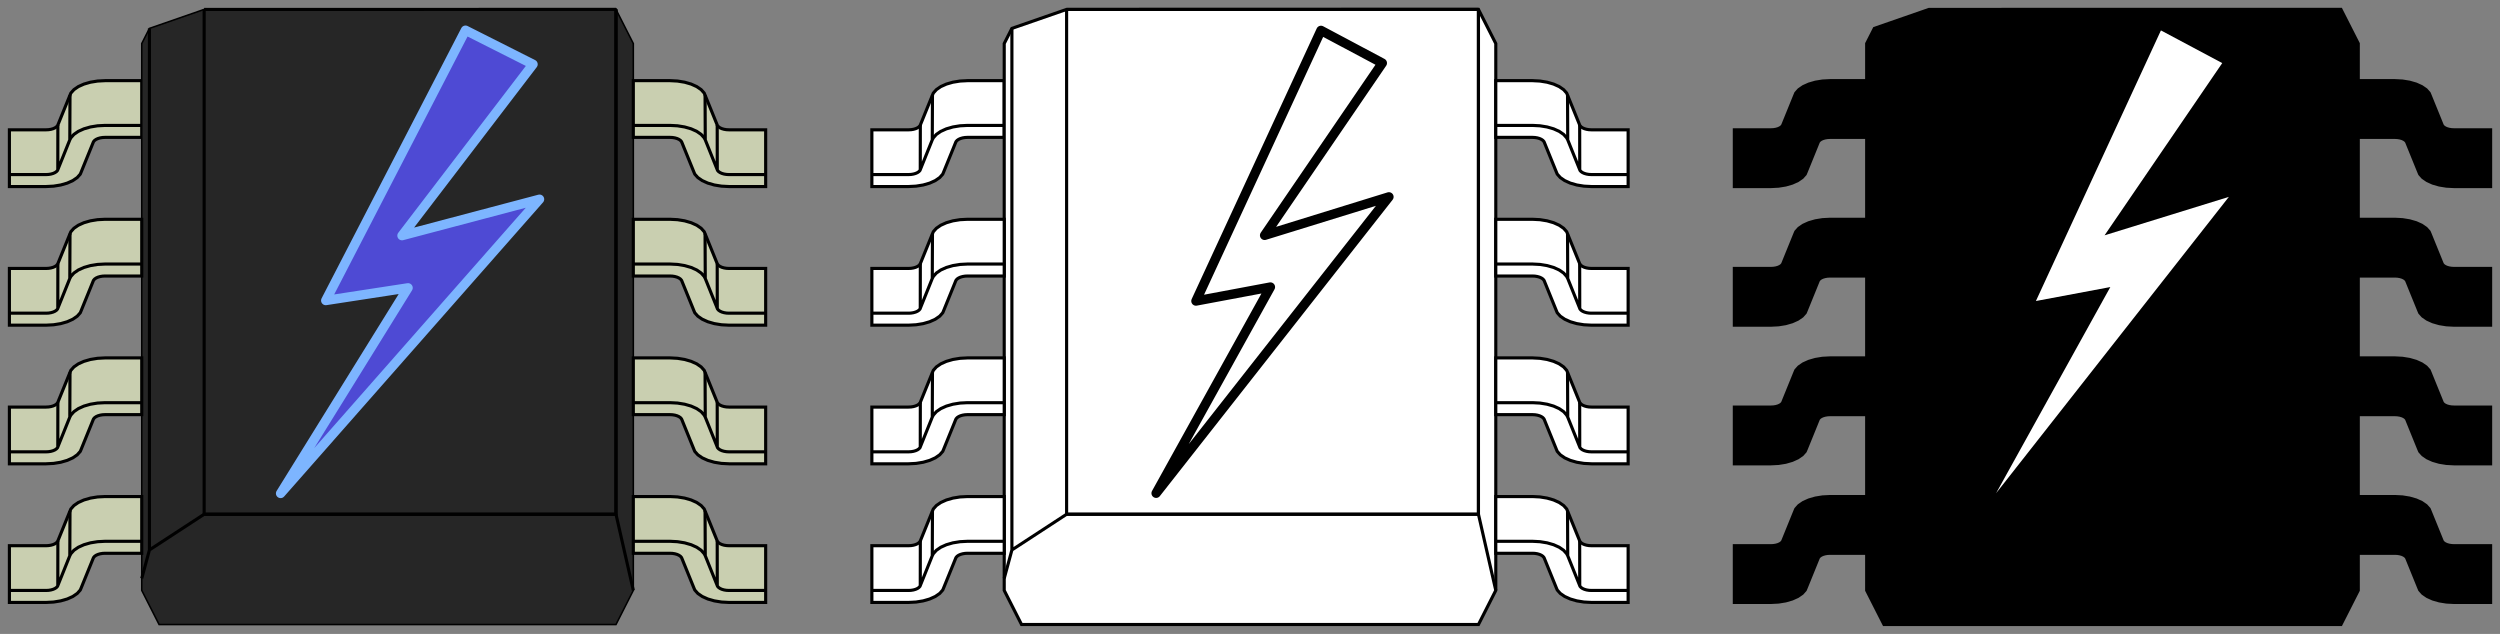 <?xml version="1.0" encoding="UTF-8" standalone="no"?>
<svg
   xmlns:dc="http://purl.org/dc/elements/1.1/"
   xmlns:cc="http://creativecommons.org/ns#"
   xmlns:rdf="http://www.w3.org/1999/02/22-rdf-syntax-ns#"
   xmlns:svg="http://www.w3.org/2000/svg"
   xmlns="http://www.w3.org/2000/svg"
   xmlns:xlink="http://www.w3.org/1999/xlink"
   xmlns:sodipodi="http://sodipodi.sourceforge.net/DTD/sodipodi-0.dtd"
   xmlns:inkscape="http://www.inkscape.org/namespaces/inkscape"
   height="404.668"
   id="svg8295"
   version="1.1"
   width="1595.872"
   sodipodi:docname="soic8_straight.svg"
   inkscape:version="0.48.3.1 r9886"
   inkscape:export-xdpi="17.280001"
   inkscape:export-ydpi="17.280001">
  <rect width="100%" height="100%" fill="#808080" stroke="none"/>
  <defs
     id="defs8644" />
  <sodipodi:namedview
     bordercolor="#666666"
     borderopacity="1"
     gridtolerance="10"
     guidetolerance="10"
     id="namedview8642"
     objecttolerance="10"
     pagecolor="#ffffff"
     showgrid="false"
     inkscape:current-layer="g4354"
     inkscape:cx="827.72034"
     inkscape:cy="199.65786"
     inkscape:pageopacity="0"
     inkscape:pageshadow="2"
     inkscape:window-height="852"
     inkscape:window-maximized="1"
     inkscape:window-width="1440"
     inkscape:window-x="0"
     inkscape:window-y="0"
     inkscape:zoom="0.85007957"
     inkscape:snap-bbox="true"
     inkscape:bbox-paths="true"
     inkscape:bbox-nodes="true"
     inkscape:snap-bbox-edge-midpoints="true"
     inkscape:snap-bbox-midpoints="true"
     inkscape:object-paths="true"
     inkscape:snap-intersection-paths="true"
     inkscape:object-nodes="true"
     inkscape:snap-smooth-nodes="true"
     inkscape:snap-midpoints="true"
     inkscape:snap-object-midpoints="false"
     fit-margin-top="5"
     fit-margin-left="5"
     fit-margin-right="5"
     fit-margin-bottom="5"
     inkscape:snap-global="true" />
  <g
     id="g4329"
     transform="translate(-176.11,-14.116)"
     inkscape:export-xdpi="17.823584"
     inkscape:export-ydpi="17.823584">
    <use
       height="404.668"
       width="500"
       transform="translate(0,-265.482)"
       id="use3874"
       xlink:href="#g3858"
       y="0"
       x="0" />
    <path
       sodipodi:nodetypes="ccccccccccccccccccccccccccccccccccccccccccccc"
       inkscape:connector-curvature="0"
       d="M 266.593,65.603 266.593,41.912 271.501,32.243 306.42,20.117 319.319,20.117 369.319,20.116 419.319,20.116 469.319,20.116 519.319,20.116 569.319,20.116 580.386,41.912 580.386,65.603 580.386,94.172 580.386,101.815 580.386,154.097 580.386,182.666 580.386,190.309 580.386,242.591 580.386,271.159 580.386,278.803 580.386,331.084 580.386,359.653 580.386,367.297 580.386,390.988 569.32,412.784 277.659,412.784 266.593,390.989 266.593,383.345 266.593,367.297 266.593,359.654 266.593,331.085 266.593,278.804 266.593,271.16 266.593,242.591 266.593,240.31 266.593,190.31 266.593,182.666 266.593,161.741 266.593,154.097 266.593,151.816 266.593,101.816 266.593,94.172 M 266.593,65.603 266.593,73.247 266.593,94.172"
       style="color:#000000;fill:#262626;fill-opacity:1;fill-rule:evenodd;stroke:#000000;stroke-width:1;marker:none;visibility:visible;display:inline;overflow:visible;enable-background:accumulate;stroke-linecap:butt;stroke-linejoin:miter;stroke-miterlimit:4;stroke-opacity:1;stroke-dasharray:none;stroke-dashoffset:0"
       id="path5745" />
    <g
       transform="translate(173.489,-20.358)"
       id="g3858">
      <path
         style="color:#000000;fill:#c9cfb0;fill-opacity:1;fill-rule:evenodd;stroke:#000000;stroke-width:2;marker:none;visibility:visible;display:inline;overflow:visible;enable-background:accumulate"
         inkscape:connector-curvature="0"
         id="path5631"
         d="M 93.104,351.443 69.666,351.443 64.899,351.693 60.339,352.434 56.187,353.633 52.625,355.236 49.808,357.176 47.857,359.365 47.306,360.663 39.555,379.749 39.329,380.181 38.678,380.911 37.739,381.558 36.552,382.092 35.168,382.492 33.648,382.739 32.059,382.822 8.621,382.822 8.621,411.391 8.621,419.035 32.059,419.035 36.826,418.784 41.386,418.044 45.538,416.845 49.1,415.241 51.917,413.302 53.868,411.112 54.419,409.815 62.17,390.729 62.396,390.296 63.046,389.566 63.985,388.92 65.173,388.385 66.557,387.986 68.077,387.739 69.666,387.655 93.104,387.655 z"
         sodipodi:nodetypes="ccccccccccccccccccccccccccccccccccccc" />
      <path
         id="path5651"
         style="fill:none;stroke:#000000;stroke-width:2"
         d="M 8.621,411.391 32.059,411.391 33.648,411.308 35.168,411.061 36.552,410.661 37.74,410.127 38.678,409.48 39.329,408.75 39.512,408.318 39.555,379.749 M 93.104,380.012 69.666,380.012 64.899,380.262 60.339,381.003 56.187,382.201 52.625,383.805 49.808,385.745 47.857,387.934 47.179,389.231 39.512,408.318 M 47.306,360.663 47.179,389.231"
         inkscape:connector-curvature="0"
         sodipodi:nodetypes="cccccccccccccccccccccc" />
    </g>
    <path
       d="M 580.386,49.555 580.386,49.555 580.386,49.555"
       id="path5751"
       inkscape:connector-curvature="0"
       style="fill:none;stroke:#000000;stroke-width:2" />
    <path
       style="fill:none;stroke:#000000;stroke-width:1px;stroke-linecap:butt;stroke-linejoin:miter;stroke-opacity:1"
       d="M 306.42,20.117 569.319,20.116"
       id="path6075"
       inkscape:connector-curvature="0" />
    <path
       d="M 569.319,20.116 569.319,70.116 569.319,120.116 569.319,170.116 569.319,220.116 569.319,270.116 569.319,320.116 569.319,342.381 519.319,342.381 469.319,342.382 419.319,342.382 369.319,342.382 319.319,342.382 306.42,342.382"
       id="path5599"
       inkscape:connector-curvature="0"
       style="fill:none;stroke:#000000;stroke-width:2" />
    <use
       height="404.668"
       width="500"
       transform="translate(0,-88.494)"
       id="use3868"
       xlink:href="#g3858"
       y="0"
       x="0" />
    <use
       height="404.668"
       width="500"
       transform="translate(0,-176.988)"
       id="use3870"
       xlink:href="#g3858"
       y="0"
       x="0" />
    <use
       height="404.668"
       width="500"
       transform="matrix(-1,0,0,1,846.98,-0.001)"
       id="use3876"
       xlink:href="#g3858"
       y="0"
       x="0" />
    <use
       height="404.668"
       width="500"
       transform="translate(0,-88.493)"
       id="use3878"
       xlink:href="#use3876"
       y="0"
       x="0" />
    <use
       height="404.668"
       width="500"
       transform="translate(0,-176.987)"
       id="use3880"
       xlink:href="#use3876"
       y="0"
       x="0" />
    <use
       height="404.668"
       width="500"
       transform="translate(0,-265.481)"
       id="use3884"
       xlink:href="#use3876"
       y="0"
       x="0" />
    <path
       style="fill:none;stroke:#000000;stroke-width:2;stroke-linecap:butt;stroke-linejoin:bevel;stroke-miterlimit:4;stroke-opacity:1;stroke-dasharray:none"
       d="M 306.42,20.117 569.319,20.116 569.319,342.381 306.42,342.382 306.42,20.117"
       id="path3215"
       inkscape:connector-curvature="0" />
    <path
       sodipodi:nodetypes="ccccccccc"
       inkscape:connector-curvature="0"
       d="M 580.386,390.988 569.319,342.381 M 306.42,342.382 271.502,365.174 271.501,32.243 M 266.593,383.345 266.593,383.345 266.593,383.345 271.502,365.174"
       style="color:#000000;fill:none;stroke:#000000;stroke-width:2;stroke-linecap:butt;stroke-linejoin:bevel;stroke-miterlimit:4;stroke-opacity:1;stroke-dasharray:none;stroke-dashoffset:0;marker:none;visibility:visible;display:inline;overflow:visible;enable-background:accumulate"
       id="path3958" />
    <path
       sodipodi:nodetypes="ccccccccc"
       d="M 473.26,33.411 516.361,55.157 432.734,164.521 520.503,141.307 355.237,329.088 436.585,197.865 384.061,205.94 473.263,33.411 z"
       style="color:#000000;fill:#4e4ad4;fill-opacity:1;fill-rule:nonzero;stroke:#7db5ff;stroke-width:6;stroke-linecap:butt;stroke-linejoin:round;stroke-miterlimit:1;stroke-opacity:1;stroke-dasharray:none;stroke-dashoffset:0;marker:none;visibility:visible;display:inline;overflow:visible;enable-background:accumulate"
       id="path4046"
       inkscape:connector-curvature="0" />
  </g>
  <g
     id="g4348"
     transform="translate(374.446,-14.116)">
    <use
       x="0"
       y="0"
       xlink:href="#g4354"
       id="use4350"
       transform="translate(0,-265.482)"
       width="500"
       height="404.668" />
    <path
       id="path4352"
       style="color:#000000;fill:#ffffff;stroke:#000000;stroke-width:2;marker:none;visibility:visible;display:inline;overflow:visible;enable-background:accumulate"
       d="M 266.593,65.603 266.593,41.912 271.501,32.243 306.42,20.117 319.319,20.117 369.319,20.116 419.319,20.116 469.319,20.116 519.319,20.116 569.319,20.116 580.386,41.912 580.386,65.603 580.386,94.172 580.386,101.815 580.386,154.097 580.386,182.666 580.386,190.309 580.386,242.591 580.386,271.159 580.386,278.803 580.386,331.084 580.386,359.653 580.386,367.297 580.386,390.988 569.32,412.784 277.659,412.784 266.593,390.989 266.593,383.345 266.593,367.297 266.593,359.654 266.593,331.085 266.593,278.804 266.593,271.16 266.593,242.591 266.593,240.31 266.593,190.31 266.593,182.666 266.593,161.741 266.593,154.097 266.593,151.816 266.593,101.816 266.593,94.172 M 266.593,65.603 266.593,73.247 266.593,94.172"
       inkscape:connector-curvature="0"
       sodipodi:nodetypes="ccccccccccccccccccccccccccccccccccccccccccccc" />
    <g
       id="g4354"
       transform="translate(173.489,-20.358)">
      <path
         sodipodi:nodetypes="ccccccccccccccccccccccccccccccccccccc"
         d="M 93.104,351.443 69.666,351.443 64.899,351.693 60.339,352.434 56.187,353.633 52.625,355.236 49.808,357.176 47.857,359.365 47.306,360.663 39.555,379.749 39.329,380.181 38.678,380.911 37.739,381.558 36.552,382.092 35.168,382.492 33.648,382.739 32.059,382.822 8.621,382.822 8.621,411.391 8.621,419.035 32.059,419.035 36.826,418.784 41.386,418.044 45.538,416.845 49.1,415.241 51.917,413.302 53.868,411.112 54.419,409.815 62.17,390.729 62.396,390.296 63.046,389.566 63.985,388.92 65.173,388.385 66.557,387.986 68.077,387.739 69.666,387.655 93.104,387.655 z"
         id="path4356"
         inkscape:connector-curvature="0"
         style="color:#000000;fill:#ffffff;stroke:#000000;stroke-width:2;marker:none;visibility:visible;display:inline;overflow:visible;enable-background:accumulate" />
      <path
         sodipodi:nodetypes="cccccccccccccccccccccc"
         inkscape:connector-curvature="0"
         d="M 8.621,411.391 32.059,411.391 33.648,411.308 35.168,411.061 36.552,410.661 37.74,410.127 38.678,409.48 39.329,408.75 39.512,408.318 39.555,379.749 M 93.104,380.012 69.666,380.012 64.899,380.262 60.339,381.003 56.187,382.201 52.625,383.805 49.808,385.745 47.857,387.934 47.179,389.231 39.512,408.318 M 47.306,360.663 47.179,389.231"
         style="fill:none;stroke:#000000;stroke-width:2"
         id="path4358" />
    </g>
    <path
       style="fill:none;stroke:#000000;stroke-width:2"
       inkscape:connector-curvature="0"
       id="path4360"
       d="M 580.386,49.555 580.386,49.555 580.386,49.555" />
    <path
       inkscape:connector-curvature="0"
       id="path4362"
       d="M 306.42,20.117 569.319,20.116"
       style="fill:none;stroke:#000000;stroke-width:1px;stroke-linecap:butt;stroke-linejoin:miter;stroke-opacity:1" />
    <path
       style="fill:none;stroke:#000000;stroke-width:2"
       inkscape:connector-curvature="0"
       id="path4364"
       d="M 569.319,20.116 569.319,70.116 569.319,120.116 569.319,170.116 569.319,220.116 569.319,270.116 569.319,320.116 569.319,342.381 519.319,342.381 469.319,342.382 419.319,342.382 369.319,342.382 319.319,342.382 306.42,342.382" />
    <use
       x="0"
       y="0"
       xlink:href="#g4354"
       id="use4366"
       transform="translate(0,-88.494)"
       width="500"
       height="404.668" />
    <use
       x="0"
       y="0"
       xlink:href="#g4354"
       id="use4368"
       transform="translate(0,-176.988)"
       width="500"
       height="404.668" />
    <use
       x="0"
       y="0"
       xlink:href="#g4354"
       id="use4370"
       transform="matrix(-1,0,0,1,846.98,-0.001)"
       width="500"
       height="404.668" />
    <use
       x="0"
       y="0"
       xlink:href="#use4370"
       id="use4372"
       transform="translate(0,-88.493)"
       width="500"
       height="404.668" />
    <use
       x="0"
       y="0"
       xlink:href="#use4370"
       id="use4374"
       transform="translate(0,-176.987)"
       width="500"
       height="404.668" />
    <use
       x="0"
       y="0"
       xlink:href="#use4370"
       id="use4376"
       transform="translate(0,-265.481)"
       width="500"
       height="404.668" />
    <path
       inkscape:connector-curvature="0"
       id="path4378"
       style="color:#000000;fill:none;stroke:#000000;stroke-width:6;stroke-linecap:butt;stroke-linejoin:round;stroke-miterlimit:1;stroke-opacity:1;stroke-dasharray:none;stroke-dashoffset:0;marker:none;visibility:visible;display:inline;overflow:visible;enable-background:accumulate"
       d="M 468.8,33.533 507.942,54.374 432.831,164.333 512.166,139.794 363.573,328.966 436.501,197.355 388.992,206.268 468.802,33.533 z"
       sodipodi:nodetypes="ccccccccc" />
    <path
       inkscape:connector-curvature="0"
       id="path4380"
       d="M 306.42,20.117 569.319,20.116 569.319,342.381 306.42,342.382 306.42,20.117"
       style="fill:none;stroke:#000000;stroke-width:2;stroke-linecap:butt;stroke-linejoin:bevel;stroke-miterlimit:4;stroke-opacity:1;stroke-dasharray:none" />
    <path
       id="path4382"
       style="color:#000000;fill:none;stroke:#000000;stroke-width:2;stroke-linecap:butt;stroke-linejoin:bevel;stroke-miterlimit:4;stroke-opacity:1;stroke-dasharray:none;stroke-dashoffset:0;marker:none;visibility:visible;display:inline;overflow:visible;enable-background:accumulate"
       d="M 580.386,390.988 569.319,342.381 M 306.42,342.382 271.502,365.174 271.501,32.243 M 266.593,383.345 266.593,383.345 266.593,383.345 271.502,365.174"
       inkscape:connector-curvature="0"
       sodipodi:nodetypes="ccccccccc" />
  </g>
  <g
     transform="translate(925.003,-14.116)"
     id="g4412">
    <use
       height="404.668"
       width="500"
       transform="translate(0,-265.482)"
       id="use4414"
       xlink:href="#g4418"
       y="0"
       x="0" />
    <path
       sodipodi:nodetypes="ccccccccccccccccccccccccccccccccccccccccccccc"
       inkscape:connector-curvature="0"
       d="M 266.593,65.603 266.593,41.912 271.501,32.243 306.42,20.117 319.319,20.117 369.319,20.116 419.319,20.116 469.319,20.116 519.319,20.116 569.319,20.116 580.386,41.912 580.386,65.603 580.386,94.172 580.386,101.815 580.386,154.097 580.386,182.666 580.386,190.309 580.386,242.591 580.386,271.159 580.386,278.803 580.386,331.084 580.386,359.653 580.386,367.297 580.386,390.988 569.32,412.784 277.659,412.784 266.593,390.989 266.593,383.345 266.593,367.297 266.593,359.654 266.593,331.085 266.593,278.804 266.593,271.16 266.593,242.591 266.593,240.31 266.593,190.31 266.593,182.666 266.593,161.741 266.593,154.097 266.593,151.816 266.593,101.816 266.593,94.172 M 266.593,65.603 266.593,73.247 266.593,94.172"
       style="color:#000000;fill:#000000;stroke:#000000;stroke-width:2;marker:none;visibility:visible;display:inline;overflow:visible;enable-background:accumulate"
       id="path4416" />
    <g
       transform="translate(173.489,-20.358)"
       id="g4418">
      <path
         style="color:#000000;fill:#000000;stroke:#000000;stroke-width:2;marker:none;visibility:visible;display:inline;overflow:visible;enable-background:accumulate"
         inkscape:connector-curvature="0"
         id="path4420"
         d="M 93.104,351.443 69.666,351.443 64.899,351.693 60.339,352.434 56.187,353.633 52.625,355.236 49.808,357.176 47.857,359.365 47.306,360.663 39.555,379.749 39.329,380.181 38.678,380.911 37.739,381.558 36.552,382.092 35.168,382.492 33.648,382.739 32.059,382.822 8.621,382.822 8.621,411.391 8.621,419.035 32.059,419.035 36.826,418.784 41.386,418.044 45.538,416.845 49.1,415.241 51.917,413.302 53.868,411.112 54.419,409.815 62.17,390.729 62.396,390.296 63.046,389.566 63.985,388.92 65.173,388.385 66.557,387.986 68.077,387.739 69.666,387.655 93.104,387.655 z"
         sodipodi:nodetypes="ccccccccccccccccccccccccccccccccccccc" />
    </g>
    <path
       d="M 580.386,49.555 580.386,49.555 580.386,49.555"
       id="path4424"
       inkscape:connector-curvature="0"
       style="fill:none;stroke:#000000;stroke-width:2" />
    <path
       style="fill:none;stroke:#000000;stroke-width:1px;stroke-linecap:butt;stroke-linejoin:miter;stroke-opacity:1"
       d="M 306.42,20.117 569.319,20.116"
       id="path4426"
       inkscape:connector-curvature="0" />
    <use
       height="404.668"
       width="500"
       transform="translate(0,-88.494)"
       id="use4430"
       xlink:href="#g4418"
       y="0"
       x="0" />
    <use
       height="404.668"
       width="500"
       transform="translate(0,-176.988)"
       id="use4432"
       xlink:href="#g4418"
       y="0"
       x="0" />
    <use
       height="404.668"
       width="500"
       transform="matrix(-1,0,0,1,846.98,-0.001)"
       id="use4434"
       xlink:href="#g4418"
       y="0"
       x="0" />
    <use
       height="404.668"
       width="500"
       transform="translate(0,-88.493)"
       id="use4436"
       xlink:href="#use4434"
       y="0"
       x="0" />
    <use
       height="404.668"
       width="500"
       transform="translate(0,-176.987)"
       id="use4438"
       xlink:href="#use4434"
       y="0"
       x="0" />
    <use
       height="404.668"
       width="500"
       transform="translate(0,-265.481)"
       id="use4440"
       xlink:href="#use4434"
       y="0"
       x="0" />
    <path
       sodipodi:nodetypes="ccccccccc"
       d="M 454.42,33.533 493.562,54.374 418.451,164.333 497.786,139.794 349.193,328.966 422.121,197.355 374.612,206.268 454.422,33.533 z"
       style="color:#000000;fill:#ffffff;stroke:none;stroke-width:6;marker:none;visibility:visible;display:inline;overflow:visible;enable-background:accumulate"
       id="path4442"
       inkscape:connector-curvature="0" />
  </g>
</svg>
